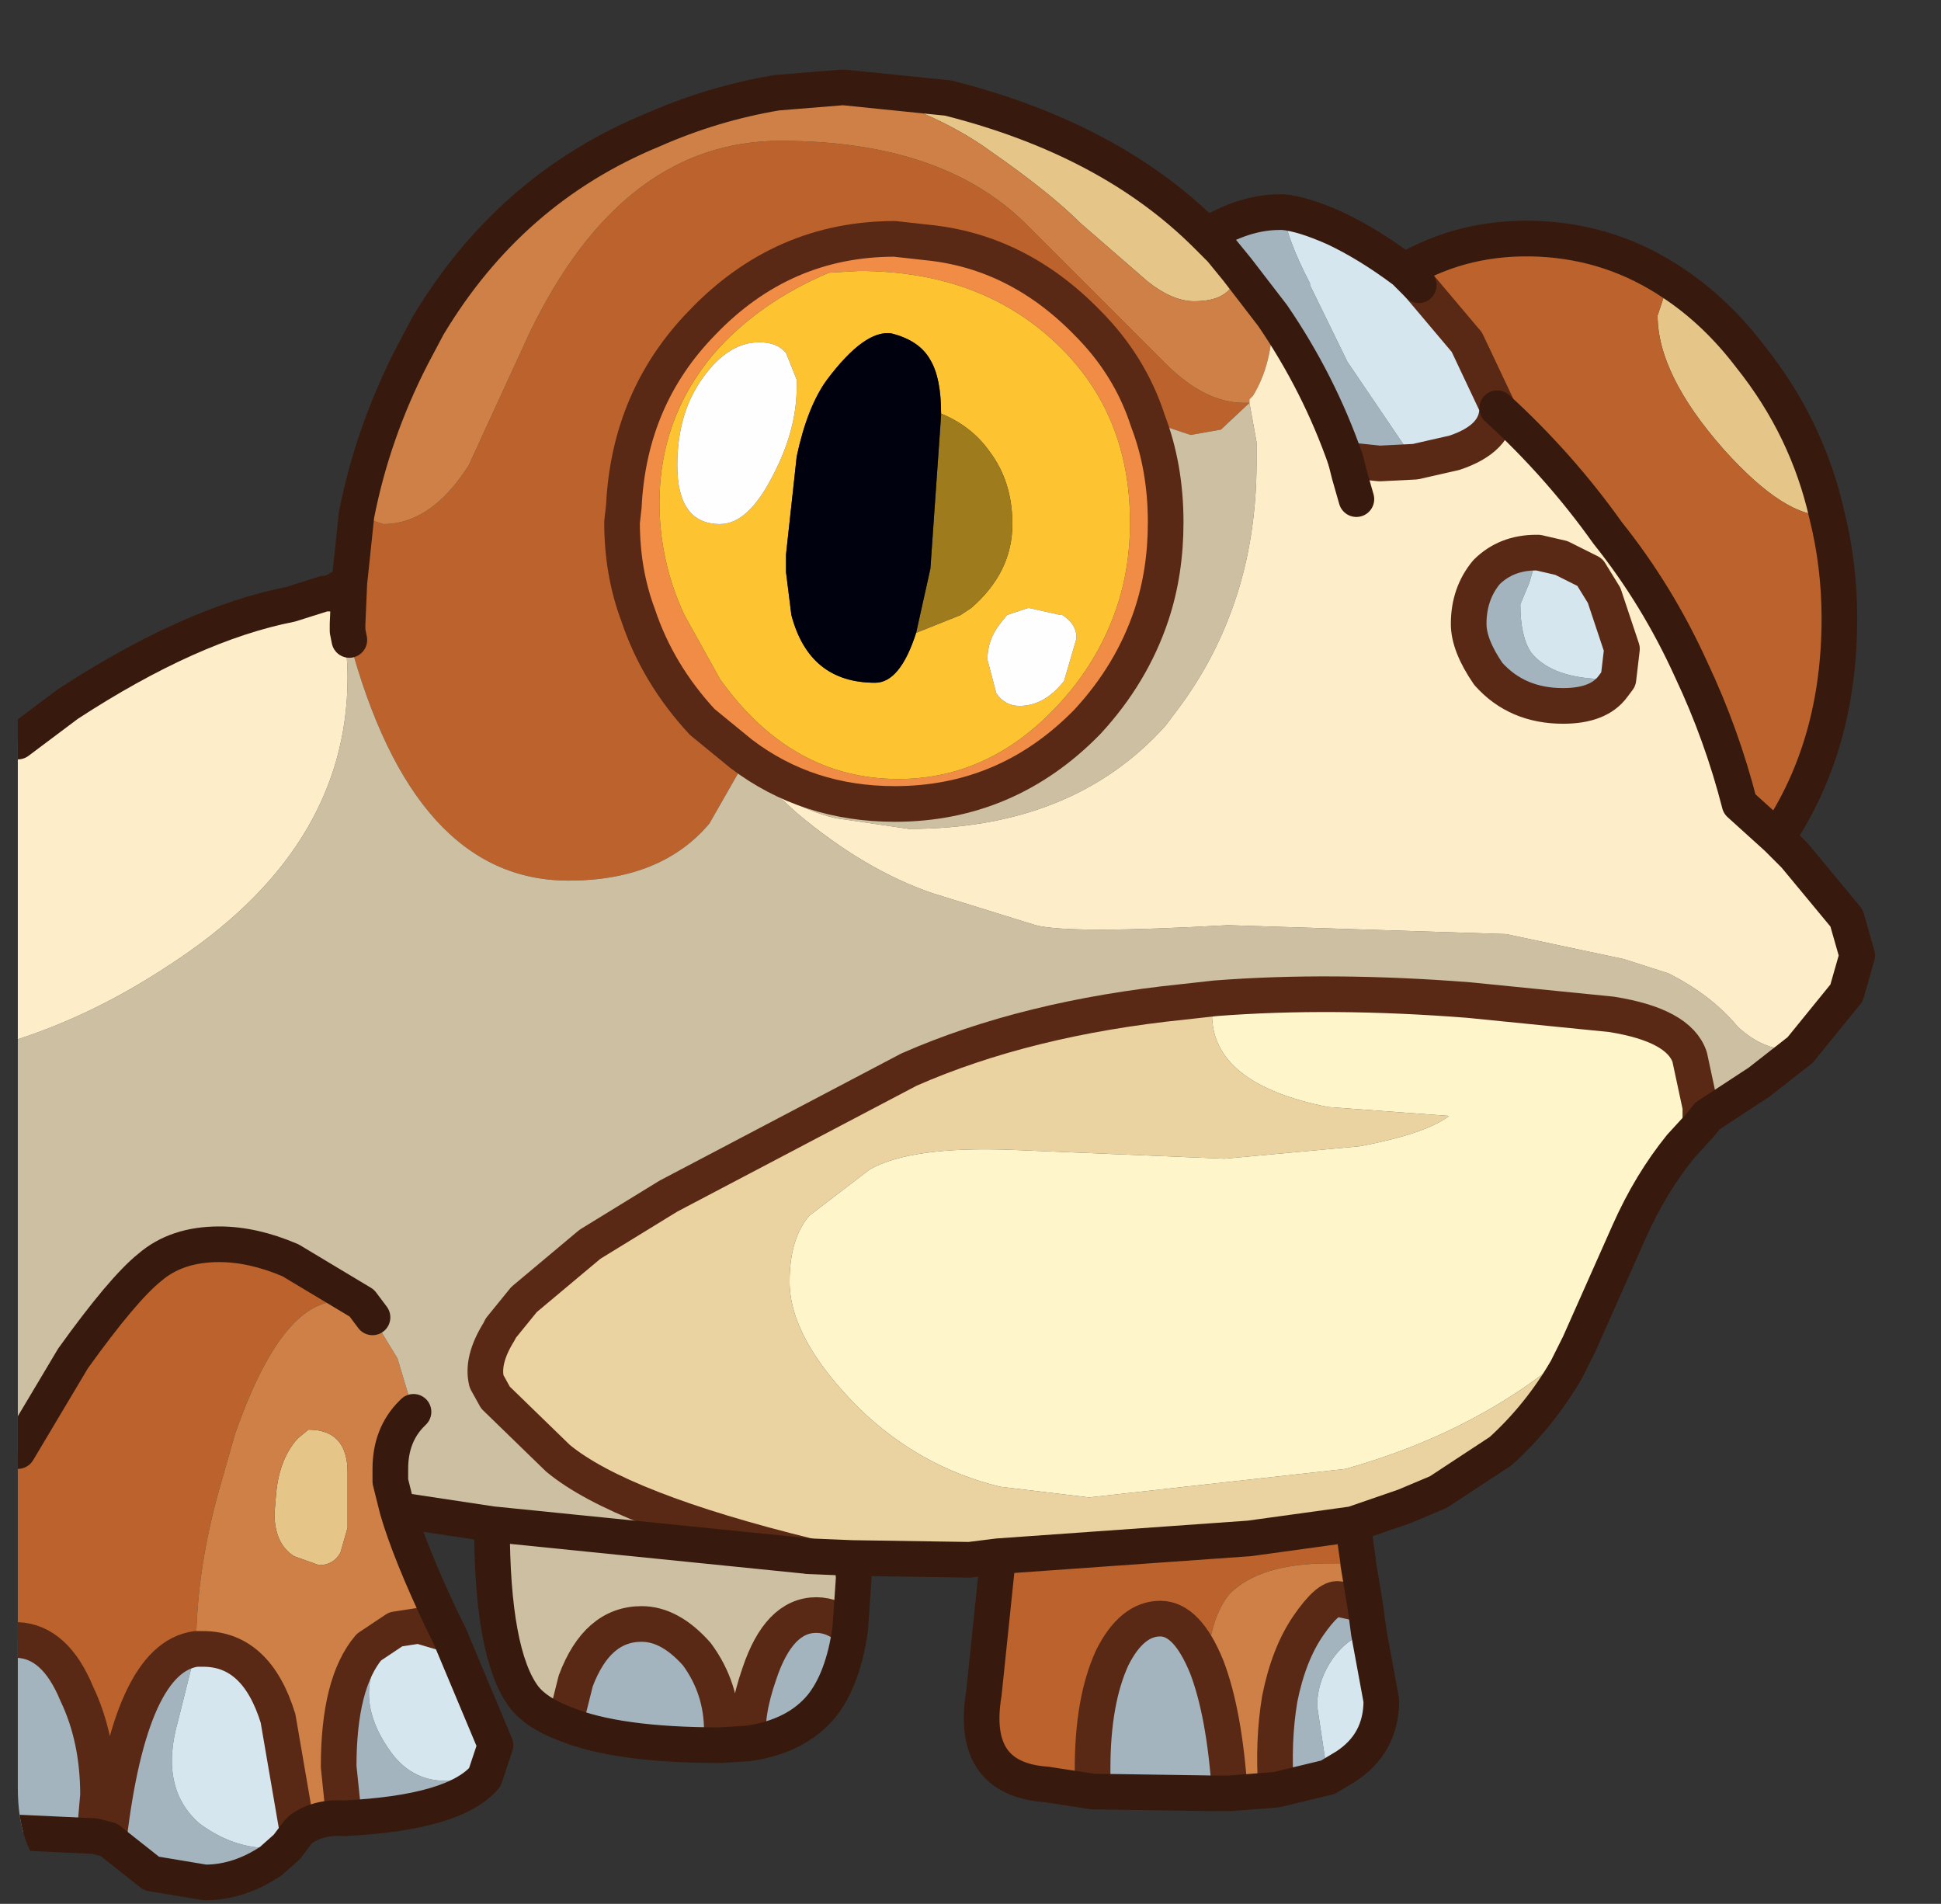 <?xml version="1.0" encoding="UTF-8" standalone="no"?>
<svg xmlns:ffdec="https://www.free-decompiler.com/flash" xmlns:xlink="http://www.w3.org/1999/xlink" ffdec:objectType="frame" height="53.4px" width="54.45px" xmlns="http://www.w3.org/2000/svg">
  <rect width="100%" height="100%" fill="#333333" stroke="none"/>
  <g transform="matrix(1.0, 0.0, 0.0, 1.0, 0.5, 0.0)">
    <clipPath id="clipPath0" transform="matrix(1.0, 0.0, 0.0, 1.0, 0.0, 0.0)">
      <path d="M50.5 0.0 Q53.95 0.0 53.95 3.3 L53.95 50.15 Q53.95 53.4 50.5 53.4 L3.3 53.4 Q0.0 53.4 0.0 50.15 L0.0 3.3 Q0.0 0.0 3.3 0.0 L50.5 0.0" fill="#000000" fill-rule="evenodd" stroke="none"/>
    </clipPath>
    <g clip-path="url(#clipPath0)">
      <use ffdec:characterId="2" height="51.35" transform="matrix(1.0, 0.0, 0.0, 1.0, -0.5, 1.95)" width="52.6" xlink:href="#shape1"/>
    </g>
    <use ffdec:characterId="3" height="53.4" transform="matrix(1.0, 0.0, 0.0, 1.0, 0.0, 0.0)" width="53.95" xlink:href="#shape2"/>
  </g>
  <defs>
    <g id="shape1" transform="matrix(1.0, 0.0, 0.0, 1.0, 0.5, -1.95)">
      <path d="M50.75 14.45 Q49.6 14.55 47.85 12.6 46.0 10.5 46.0 8.85 L46.2 8.25 46.45 7.95 Q47.65 8.75 48.6 10.0 50.2 12.0 50.75 14.45 M34.2 7.55 Q34.15 8.45 33.0 8.45 32.4 8.45 31.7 7.9 L29.8 6.25 Q28.95 5.4 27.3 4.25 25.65 3.05 23.15 2.45 L26.1 2.75 Q30.65 3.9 33.35 6.6 L33.75 7.0 34.2 7.55 M7.25 41.85 Q7.35 40.9 7.85 40.35 L8.15 40.1 Q9.25 40.1 9.25 41.3 L9.25 42.85 9.05 43.55 Q8.85 43.9 8.45 43.9 L7.75 43.65 Q7.2 43.3 7.2 42.45 L7.25 41.85" fill="#e6c689" fill-rule="evenodd" stroke="none"/>
      <path d="M38.9 7.6 Q40.6 6.6 42.7 6.7 44.75 6.8 46.45 7.95 L46.2 8.25 46.0 8.85 Q46.0 10.5 47.85 12.6 49.6 14.55 50.75 14.45 51.1 15.85 51.1 17.35 51.1 20.9 49.35 23.5 L48.3 22.55 Q47.8 20.6 46.95 18.8 46.0 16.7 44.6 14.95 43.25 13.05 41.5 11.45 L41.5 11.4 40.65 9.6 39.3 8.0 39.0 7.7 38.9 7.6 M34.55 11.3 L33.75 12.05 32.9 12.2 31.7 11.8 Q31.2 10.25 30.0 9.05 28.05 7.05 25.5 6.8 L24.6 6.7 Q21.45 6.7 19.2 9.05 17.15 11.15 17.0 14.2 L16.95 14.65 Q16.95 16.05 17.4 17.25 17.95 18.9 19.2 20.25 L20.3 21.15 20.2 21.7 19.4 23.1 Q18.05 24.7 15.45 24.7 11.1 24.7 9.3 17.95 L9.25 17.7 9.25 17.5 9.3 16.35 9.5 14.45 10.25 14.7 Q11.6 14.7 12.65 13.05 L14.35 9.35 Q16.95 3.95 21.4 3.95 25.9 3.95 28.25 6.25 L32.2 10.2 Q33.3 11.3 34.4 11.3 L34.55 11.3 M0.0 40.7 L1.55 38.1 Q2.95 36.15 3.7 35.55 4.45 34.9 5.65 34.9 6.6 34.9 7.65 35.35 L9.65 36.55 9.95 36.95 9.85 36.85 9.0 36.5 Q7.4 36.5 6.1 40.2 L5.7 41.6 Q5.0 44.0 5.0 46.25 3.15 46.5 2.55 51.6 L2.15 51.5 2.25 50.35 Q2.25 48.75 1.65 47.5 1.05 46.05 0.0 46.0 L0.0 40.7 M37.45 42.75 L37.6 43.8 37.6 43.85 36.8 43.85 Q34.85 43.85 34.0 44.7 33.45 45.35 33.35 46.75 32.8 45.4 32.05 45.4 31.25 45.4 30.7 46.5 30.15 47.7 30.15 49.6 L30.15 50.25 28.85 50.05 Q26.7 49.9 27.1 47.5 L27.5 43.65 34.55 43.15 37.45 42.75" fill="#bd622d" fill-rule="evenodd" stroke="none"/>
      <path d="M9.95 36.95 L10.65 38.1 11.1 39.6 11.05 39.65 Q10.45 40.25 10.45 41.2 L10.45 41.55 10.65 42.35 Q11.0 43.55 11.9 45.45 L12.1 45.85 11.25 45.6 10.6 45.7 9.85 46.2 Q9.0 47.2 9.0 49.55 L9.15 51.0 Q8.45 50.95 7.95 51.3 L7.85 51.4 7.3 48.2 Q6.7 46.25 5.2 46.25 L5.0 46.25 Q5.0 44.0 5.7 41.6 L6.1 40.2 Q7.4 36.5 9.0 36.5 L9.85 36.85 9.95 36.95 M37.6 43.85 L37.8 45.05 37.75 45.0 37.05 44.85 Q36.75 44.8 36.2 45.6 35.65 46.4 35.4 47.65 35.2 48.85 35.3 50.2 L34.0 50.3 Q33.85 48.05 33.35 46.75 33.45 45.35 34.0 44.7 34.85 43.85 36.8 43.85 L37.6 43.85 M23.15 2.45 Q25.65 3.05 27.3 4.25 28.95 5.4 29.8 6.25 L31.7 7.9 Q32.4 8.45 33.0 8.45 34.15 8.45 34.2 7.55 L35.2 8.85 35.2 8.9 Q35.2 10.2 34.65 11.1 L34.55 11.2 34.55 11.3 34.4 11.3 Q33.3 11.3 32.2 10.2 L28.25 6.25 Q25.9 3.95 21.4 3.95 16.95 3.95 14.35 9.35 L12.65 13.05 Q11.6 14.7 10.25 14.7 L9.5 14.45 Q9.95 12.15 11.05 10.0 L11.5 9.15 Q13.8 5.3 17.8 3.65 19.5 2.9 21.3 2.6 L23.15 2.45 M7.25 41.85 L7.2 42.45 Q7.2 43.3 7.75 43.65 L8.45 43.9 Q8.85 43.9 9.05 43.55 L9.25 42.85 9.25 41.3 Q9.25 40.1 8.15 40.1 L7.85 40.35 Q7.35 40.9 7.25 41.85" fill="#d08146" fill-rule="evenodd" stroke="none"/>
      <path d="M44.9 19.05 L44.75 19.25 Q44.35 19.8 43.35 19.8 42.05 19.8 41.25 18.9 40.7 18.1 40.7 17.5 40.7 16.65 41.2 16.05 41.75 15.5 42.6 15.5 L42.65 15.5 42.4 16.35 42.15 16.95 Q42.15 17.85 42.45 18.3 43.05 19.05 44.6 19.05 L44.9 19.05 M37.8 45.05 L37.9 45.8 Q37.35 45.9 36.9 46.5 36.45 47.15 36.45 47.85 L36.75 49.85 35.3 50.2 Q35.2 48.85 35.4 47.65 35.65 46.4 36.2 45.6 36.75 44.8 37.05 44.85 L37.75 45.0 37.8 45.05 M34.0 50.3 L33.5 50.3 30.15 50.25 30.15 49.6 Q30.15 47.7 30.7 46.5 31.25 45.4 32.05 45.4 32.8 45.4 33.35 46.75 33.85 48.05 34.0 50.3 M23.35 45.7 Q23.15 47.1 22.55 47.85 21.85 48.7 20.5 48.9 20.4 48.1 20.8 46.95 21.35 45.3 22.4 45.3 22.9 45.3 23.35 45.7 M19.7 48.95 Q16.8 48.95 15.35 48.35 L15.65 47.15 Q16.25 45.55 17.5 45.55 18.3 45.55 19.05 46.4 19.75 47.35 19.75 48.55 L19.7 48.95 M34.2 7.55 L33.75 7.0 33.35 6.6 Q34.4 5.95 35.4 5.95 L35.5 5.95 Q35.6 6.7 36.25 7.95 L36.25 8.0 37.3 10.15 39.2 12.95 38.2 13.0 37.25 12.9 Q36.5 10.75 35.2 8.85 L34.2 7.55 M9.15 51.0 L9.0 49.55 Q9.0 47.2 9.85 46.2 L10.6 45.7 10.35 46.1 Q9.85 46.8 9.85 47.5 9.85 48.25 10.4 49.05 11.0 49.95 12.0 49.95 L13.1 49.85 Q12.25 50.85 9.15 51.0 M0.0 46.0 Q1.05 46.05 1.65 47.5 2.25 48.75 2.25 50.35 L2.15 51.5 0.0 51.4 0.0 46.0 M2.55 51.6 Q3.15 46.5 5.0 46.25 L4.5 48.25 Q3.95 50.15 5.1 51.15 6.25 52.0 7.55 51.8 L7.1 52.2 Q6.2 52.8 5.25 52.8 L3.75 52.55 2.55 51.6" fill="#a4b5bf" fill-rule="evenodd" stroke="none"/>
      <path d="M38.9 7.6 L39.0 7.7 39.3 8.0 40.65 9.6 41.5 11.4 41.5 11.45 Q41.5 12.3 40.3 12.7 L39.2 12.95 37.3 10.15 36.25 8.0 36.25 7.95 Q35.6 6.7 35.5 5.95 36.05 6.0 36.95 6.4 37.9 6.85 38.9 7.6 M42.65 15.5 L43.3 15.65 44.1 16.05 44.5 16.7 45.0 18.2 44.9 19.05 44.6 19.05 Q43.05 19.05 42.45 18.3 42.15 17.85 42.15 16.95 L42.4 16.35 42.65 15.5 M37.9 45.8 L38.25 47.7 Q38.25 48.9 37.25 49.55 L36.75 49.85 36.45 47.85 Q36.45 47.15 36.9 46.5 37.35 45.9 37.9 45.8 M5.0 46.25 L5.2 46.25 Q6.7 46.25 7.3 48.2 L7.85 51.4 7.55 51.8 Q6.25 52.0 5.1 51.15 3.95 50.15 4.5 48.25 L5.0 46.25 M10.6 45.7 L11.25 45.6 12.1 45.85 13.4 48.95 13.1 49.85 12.0 49.95 Q11.0 49.95 10.4 49.05 9.85 48.25 9.85 47.5 9.85 46.8 10.35 46.1 L10.6 45.7" fill="#d6e7ef" fill-rule="evenodd" stroke="none"/>
      <path d="M50.0 29.45 L48.85 30.35 47.4 31.3 47.2 31.55 47.2 31.05 46.9 29.65 Q46.6 28.75 44.7 28.45 L40.7 28.05 Q36.85 27.75 33.6 28.0 L32.7 28.1 Q28.3 28.55 25.0 30.0 L18.25 33.55 16.05 34.9 14.2 36.45 13.55 37.25 13.5 37.35 Q13.0 38.15 13.15 38.75 L13.4 39.2 15.15 40.9 Q16.9 42.35 22.2 43.65 L13.3 42.75 22.2 43.65 23.4 43.7 23.45 44.25 23.35 45.7 Q22.9 45.3 22.4 45.3 21.35 45.3 20.8 46.95 20.4 48.1 20.5 48.9 L19.7 48.95 19.75 48.55 Q19.75 47.35 19.05 46.4 18.3 45.55 17.5 45.55 16.25 45.55 15.65 47.15 L15.35 48.35 Q14.55 48.05 14.2 47.6 13.3 46.4 13.3 42.75 L10.65 42.35 10.45 41.55 10.45 41.2 Q10.45 40.25 11.05 39.65 L11.1 39.6 10.65 38.1 9.95 36.95 9.65 36.55 7.65 35.35 Q6.6 34.9 5.65 34.9 4.45 34.9 3.7 35.55 2.95 36.15 1.55 38.1 L0.0 40.7 0.0 29.15 Q2.15 28.45 4.2 27.1 9.25 23.85 9.25 19.0 9.25 17.5 8.65 16.7 L8.6 16.65 8.75 16.65 9.3 16.35 9.25 17.5 9.25 17.7 9.3 17.95 Q11.1 24.7 15.45 24.7 18.05 24.7 19.4 23.1 L20.2 21.7 20.3 21.15 Q22.15 22.55 24.6 22.55 27.75 22.55 30.0 20.25 31.25 18.9 31.8 17.25 32.2 16.05 32.2 14.65 32.2 13.1 31.7 11.8 L32.9 12.2 33.75 12.05 34.55 11.3 34.75 12.4 34.75 12.95 Q34.75 15.3 34.0 17.25 33.45 18.7 32.5 19.95 L32.2 20.35 Q29.6 23.25 25.0 23.25 L22.95 22.95 Q22.25 22.8 21.25 22.25 L21.85 22.8 Q23.75 24.4 25.65 25.05 L28.55 25.95 Q29.5 26.2 33.95 25.95 L41.75 26.2 45.05 26.9 46.3 27.3 Q47.5 27.9 48.25 28.8 48.95 29.45 49.75 29.45 L50.0 29.45" fill="#cec0a3" fill-rule="evenodd" stroke="none"/>
      <path d="M41.5 11.45 Q43.25 13.05 44.6 14.95 46.0 16.7 46.95 18.8 47.8 20.6 48.3 22.55 L49.35 23.5 49.85 24.0 51.3 25.75 51.6 26.8 51.3 27.85 50.0 29.45 49.75 29.45 Q48.95 29.45 48.25 28.8 47.5 27.9 46.3 27.3 L45.05 26.9 41.75 26.2 33.95 25.95 Q29.5 26.2 28.55 25.95 L25.65 25.05 Q23.75 24.4 21.85 22.8 L21.25 22.25 Q22.25 22.8 22.95 22.95 L25.0 23.25 Q29.6 23.25 32.2 20.35 L32.5 19.95 Q33.45 18.7 34.0 17.25 34.75 15.3 34.75 12.95 L34.75 12.4 34.55 11.3 34.55 11.2 34.65 11.1 Q35.2 10.2 35.2 8.9 L35.2 8.85 Q36.5 10.75 37.25 12.9 L38.2 13.0 39.2 12.95 40.3 12.7 Q41.5 12.3 41.5 11.45 M42.65 15.5 L42.6 15.5 Q41.75 15.5 41.2 16.05 40.7 16.65 40.7 17.5 40.7 18.1 41.25 18.9 42.05 19.8 43.35 19.8 44.35 19.8 44.75 19.25 L44.9 19.05 45.0 18.2 44.5 16.7 44.1 16.05 43.3 15.65 42.65 15.5 M8.6 16.65 L8.65 16.7 Q9.25 17.5 9.25 19.0 9.25 23.85 4.2 27.1 2.15 28.45 0.0 29.15 L0.0 20.8 1.4 19.75 Q4.85 17.5 7.65 16.95 L8.6 16.65 M37.25 12.9 L37.35 13.3 37.55 14.0 37.35 13.3 37.25 12.9" fill="#feeeca" fill-rule="evenodd" stroke="none"/>
      <path d="M22.2 43.65 Q16.9 42.35 15.15 40.9 L13.4 39.2 13.15 38.75 Q13.0 38.15 13.5 37.35 L13.55 37.25 14.2 36.45 16.05 34.9 18.25 33.55 25.0 30.0 Q28.3 28.55 32.7 28.1 L33.6 28.0 33.5 28.45 Q33.5 30.4 36.75 31.05 L40.15 31.3 Q39.5 31.8 37.65 32.15 L33.85 32.5 27.85 32.25 Q25.05 32.15 23.9 32.8 L22.2 34.1 Q21.65 34.75 21.65 35.95 21.65 37.55 23.6 39.5 25.3 41.15 27.55 41.7 L30.05 42.0 37.25 41.2 Q41.15 40.1 43.8 37.7 L43.45 38.4 Q42.7 39.7 41.6 40.7 L39.85 41.85 38.9 42.25 37.45 42.75 34.55 43.15 27.5 43.65 26.7 43.75 23.4 43.7 22.2 43.65" fill="#ebd4a2" fill-rule="evenodd" stroke="none"/>
      <path d="M33.6 28.0 Q36.85 27.75 40.7 28.05 L44.7 28.45 Q46.6 28.75 46.9 29.65 L47.2 31.05 47.2 31.55 46.65 32.15 Q45.8 33.2 45.2 34.55 L43.8 37.7 Q41.15 40.1 37.25 41.2 L30.05 42.0 27.55 41.7 Q25.3 41.15 23.6 39.5 21.65 37.55 21.65 35.95 21.65 34.75 22.2 34.1 L23.9 32.8 Q25.05 32.15 27.85 32.25 L33.85 32.5 37.65 32.15 Q39.5 31.8 40.15 31.3 L36.75 31.05 Q33.5 30.4 33.5 28.45 L33.6 28.0" fill="#fff6cb" fill-rule="evenodd" stroke="none"/>
      <path d="M31.7 11.8 Q32.2 13.1 32.2 14.65 32.2 16.05 31.8 17.25 31.25 18.9 30.0 20.25 27.75 22.55 24.6 22.55 22.15 22.55 20.3 21.15 L19.2 20.25 Q17.95 18.9 17.4 17.25 16.95 16.05 16.95 14.65 L17.0 14.2 Q17.15 11.15 19.2 9.05 21.45 6.7 24.6 6.7 L25.5 6.8 Q28.05 7.05 30.0 9.05 31.2 10.25 31.7 11.8 M23.6 7.6 L22.75 7.65 Q20.75 8.5 19.5 9.95 18.0 11.75 18.0 14.1 18.0 15.75 18.7 17.25 L19.7 19.05 Q21.7 21.85 24.7 21.85 27.3 21.85 29.25 19.7 30.25 18.6 30.75 17.25 31.2 16.05 31.2 14.65 31.2 11.6 29.15 9.65 27.0 7.6 23.6 7.6" fill="#f28d47" fill-rule="evenodd" stroke="none"/>
      <path d="M23.6 7.6 Q27.0 7.6 29.15 9.65 31.2 11.6 31.2 14.65 31.2 16.05 30.75 17.25 30.25 18.6 29.25 19.7 27.3 21.85 24.7 21.85 21.7 21.85 19.7 19.05 L18.7 17.25 Q18.0 15.75 18.0 14.1 18.0 11.75 19.5 9.95 20.75 8.5 22.75 7.65 L23.6 7.6 M25.9 11.6 Q25.9 10.6 25.6 10.1 25.3 9.55 24.5 9.35 23.75 9.25 22.7 10.65 22.15 11.4 21.85 12.8 L21.55 15.55 21.55 16.05 21.7 17.25 Q22.2 19.15 24.05 19.15 24.75 19.15 25.2 17.75 L26.45 17.25 26.75 17.05 Q27.9 16.05 27.9 14.7 27.9 13.5 27.25 12.65 26.75 11.95 25.9 11.6 M21.85 10.65 L21.55 9.9 Q21.3 9.6 20.8 9.6 19.95 9.6 19.25 10.55 18.5 11.55 18.5 13.05 18.5 14.7 19.7 14.7 20.5 14.7 21.2 13.3 21.85 12.05 21.85 10.85 L21.85 10.65 M27.75 17.25 L27.55 17.5 Q27.2 17.95 27.2 18.5 L27.45 19.45 Q27.7 19.8 28.1 19.8 28.8 19.8 29.35 19.1 L29.7 17.9 Q29.7 17.5 29.3 17.25 L29.25 17.25 28.35 17.05 27.75 17.25" fill="#ffc430" fill-rule="evenodd" stroke="none"/>
      <path d="M21.85 10.65 L21.85 10.85 Q21.85 12.05 21.2 13.3 20.5 14.7 19.7 14.7 18.5 14.7 18.5 13.05 18.5 11.55 19.25 10.55 19.95 9.6 20.8 9.6 21.3 9.6 21.55 9.9 L21.85 10.65 M27.75 17.25 L28.35 17.05 29.25 17.25 29.3 17.25 Q29.7 17.5 29.7 17.9 L29.35 19.1 Q28.8 19.8 28.1 19.8 27.7 19.8 27.45 19.45 L27.2 18.5 Q27.2 17.95 27.55 17.5 L27.75 17.25" fill="#ffffff" fill-rule="evenodd" stroke="none"/>
      <path d="M25.9 11.6 Q26.75 11.95 27.25 12.65 27.9 13.5 27.9 14.7 27.9 16.05 26.75 17.05 L26.45 17.25 25.2 17.75 25.6 15.95 25.9 11.65 25.9 11.6" fill="#9f7c1e" fill-rule="evenodd" stroke="none"/>
      <path d="M25.2 17.75 Q24.75 19.15 24.05 19.15 22.2 19.15 21.7 17.25 L21.55 16.05 21.55 15.55 21.85 12.8 Q22.15 11.4 22.7 10.65 23.75 9.25 24.5 9.35 25.3 9.55 25.6 10.1 25.9 10.6 25.9 11.6 L25.9 11.65 25.6 15.95 25.2 17.75" fill="#00010e" fill-rule="evenodd" stroke="none"/>
      <path d="M39.3 8.0 L40.65 9.6 41.5 11.4 41.5 11.45 Q41.5 12.3 40.3 12.7 L39.2 12.95 38.2 13.0 37.25 12.9 M44.9 19.05 L44.75 19.25 Q44.35 19.8 43.35 19.8 42.05 19.8 41.25 18.9 40.7 18.1 40.7 17.5 40.7 16.65 41.2 16.05 41.75 15.5 42.6 15.5 L42.65 15.5 43.3 15.65 44.1 16.05 44.5 16.7 45.0 18.2 44.9 19.05 M31.7 11.8 Q32.2 13.1 32.2 14.65 32.2 16.05 31.8 17.25 31.25 18.9 30.0 20.25 27.75 22.55 24.6 22.55 22.15 22.55 20.3 21.15 L19.2 20.25 Q17.95 18.9 17.4 17.25 16.95 16.05 16.95 14.65 L17.0 14.2 Q17.15 11.15 19.2 9.05 21.45 6.7 24.6 6.7 L25.5 6.8 Q28.05 7.05 30.0 9.05 31.2 10.25 31.7 11.8 M22.2 43.65 Q16.9 42.35 15.15 40.9 L13.4 39.2 13.15 38.75 Q13.0 38.15 13.5 37.35 L13.55 37.25 14.2 36.45 16.05 34.9 18.25 33.55 25.0 30.0 Q28.3 28.55 32.7 28.1 L33.6 28.0 Q36.85 27.75 40.7 28.05 L44.7 28.45 Q46.6 28.75 46.9 29.65 L47.2 31.05 47.2 31.55 M5.0 46.25 L5.2 46.25 Q6.7 46.25 7.3 48.2 L7.85 51.4 M9.15 51.0 L9.0 49.55 Q9.0 47.2 9.85 46.2 L10.6 45.7 11.25 45.6 12.1 45.85 M2.15 51.5 L2.25 50.35 Q2.25 48.75 1.65 47.5 1.05 46.05 0.0 46.0 M2.55 51.6 Q3.15 46.5 5.0 46.25 M19.7 48.95 L19.75 48.55 Q19.75 47.35 19.05 46.4 18.3 45.55 17.5 45.55 16.25 45.55 15.65 47.15 L15.35 48.35 M23.35 45.7 Q22.9 45.3 22.4 45.3 21.35 45.3 20.8 46.95 20.4 48.1 20.5 48.9 M33.35 46.75 Q32.8 45.4 32.05 45.4 31.25 45.4 30.7 46.5 30.15 47.7 30.15 49.6 L30.15 50.25 M33.35 46.75 Q33.85 48.05 34.0 50.3 M35.3 50.2 Q35.2 48.85 35.4 47.65 35.65 46.4 36.2 45.6 36.75 44.8 37.05 44.85 L37.75 45.0 37.8 45.05" fill="none" stroke="#592915" stroke-linecap="round" stroke-linejoin="round" stroke-width="1.0"/>
      <path d="M46.45 7.95 Q44.75 6.8 42.7 6.7 40.6 6.6 38.9 7.6 L39.0 7.7 39.3 8.0 M41.5 11.45 Q43.25 13.05 44.6 14.95 46.0 16.7 46.95 18.8 47.8 20.6 48.3 22.55 L49.35 23.5 Q51.1 20.9 51.1 17.35 51.1 15.85 50.75 14.45 50.2 12.0 48.6 10.0 47.65 8.75 46.45 7.95 M50.0 29.45 L51.3 27.85 51.6 26.8 51.3 25.75 49.85 24.0 49.35 23.5 M47.2 31.55 L47.4 31.3 48.85 30.35 50.0 29.45 M9.3 17.95 L9.25 17.7 9.25 17.5 9.3 16.35 8.75 16.65 8.6 16.65 7.65 16.95 Q4.85 17.5 1.4 19.75 L0.0 20.8 M0.0 40.7 L1.55 38.1 Q2.95 36.15 3.7 35.55 4.45 34.9 5.65 34.9 6.6 34.9 7.65 35.35 L9.65 36.55 9.95 36.95 M11.1 39.6 L11.05 39.65 Q10.45 40.25 10.45 41.2 L10.45 41.55 10.65 42.35 13.3 42.75 22.2 43.65 23.4 43.7 23.45 44.25 23.35 45.7 Q23.15 47.1 22.55 47.85 21.85 48.7 20.5 48.9 L19.7 48.95 Q16.8 48.95 15.35 48.35 14.55 48.05 14.2 47.6 13.3 46.4 13.3 42.75 M47.2 31.55 L46.65 32.15 Q45.8 33.2 45.2 34.55 L43.8 37.7 43.45 38.4 Q42.7 39.7 41.6 40.7 L39.85 41.85 38.9 42.25 37.45 42.75 37.6 43.8 37.6 43.85 37.8 45.05 37.9 45.8 38.25 47.7 Q38.25 48.9 37.25 49.55 L36.75 49.85 35.3 50.2 34.0 50.3 33.5 50.3 30.15 50.25 28.85 50.05 Q26.7 49.9 27.1 47.5 L27.5 43.65 26.7 43.75 23.4 43.7 M34.2 7.55 L33.75 7.0 33.35 6.6 Q30.65 3.9 26.1 2.75 L23.15 2.45 21.3 2.6 Q19.5 2.9 17.8 3.65 13.8 5.3 11.5 9.15 L11.05 10.0 Q9.95 12.15 9.5 14.45 L9.3 16.35 M35.2 8.85 L34.2 7.55 M38.9 7.6 Q37.9 6.85 36.95 6.4 36.05 6.0 35.5 5.95 L35.4 5.95 Q34.4 5.95 33.35 6.6 M37.55 14.0 L37.35 13.3 37.25 12.9 Q36.5 10.75 35.2 8.85 M7.85 51.4 L7.95 51.3 Q8.45 50.95 9.15 51.0 12.25 50.85 13.1 49.85 L13.4 48.95 12.1 45.85 11.9 45.45 Q11.0 43.55 10.65 42.35 M0.0 51.4 L2.15 51.5 2.55 51.6 3.75 52.55 5.25 52.8 Q6.2 52.8 7.1 52.2 L7.55 51.8 7.85 51.4 M27.5 43.65 L34.55 43.15 37.45 42.75" fill="none" stroke="#371a0d" stroke-linecap="round" stroke-linejoin="round" stroke-width="1.0"/>
    </g>
    <g id="shape2" transform="matrix(1.0, 0.0, 0.0, 1.0, 0.0, 0.0)">
      <path d="M50.5 0.0 Q53.95 0.0 53.95 3.3 L53.95 50.15 Q53.95 53.4 50.5 53.4 L3.3 53.4 Q0.0 53.4 0.0 50.15 L0.0 3.3 Q0.0 0.0 3.3 0.0 L50.5 0.0" fill="#000000" fill-opacity="0.004" fill-rule="evenodd" stroke="none"/>
    </g>
  </defs>
</svg>
